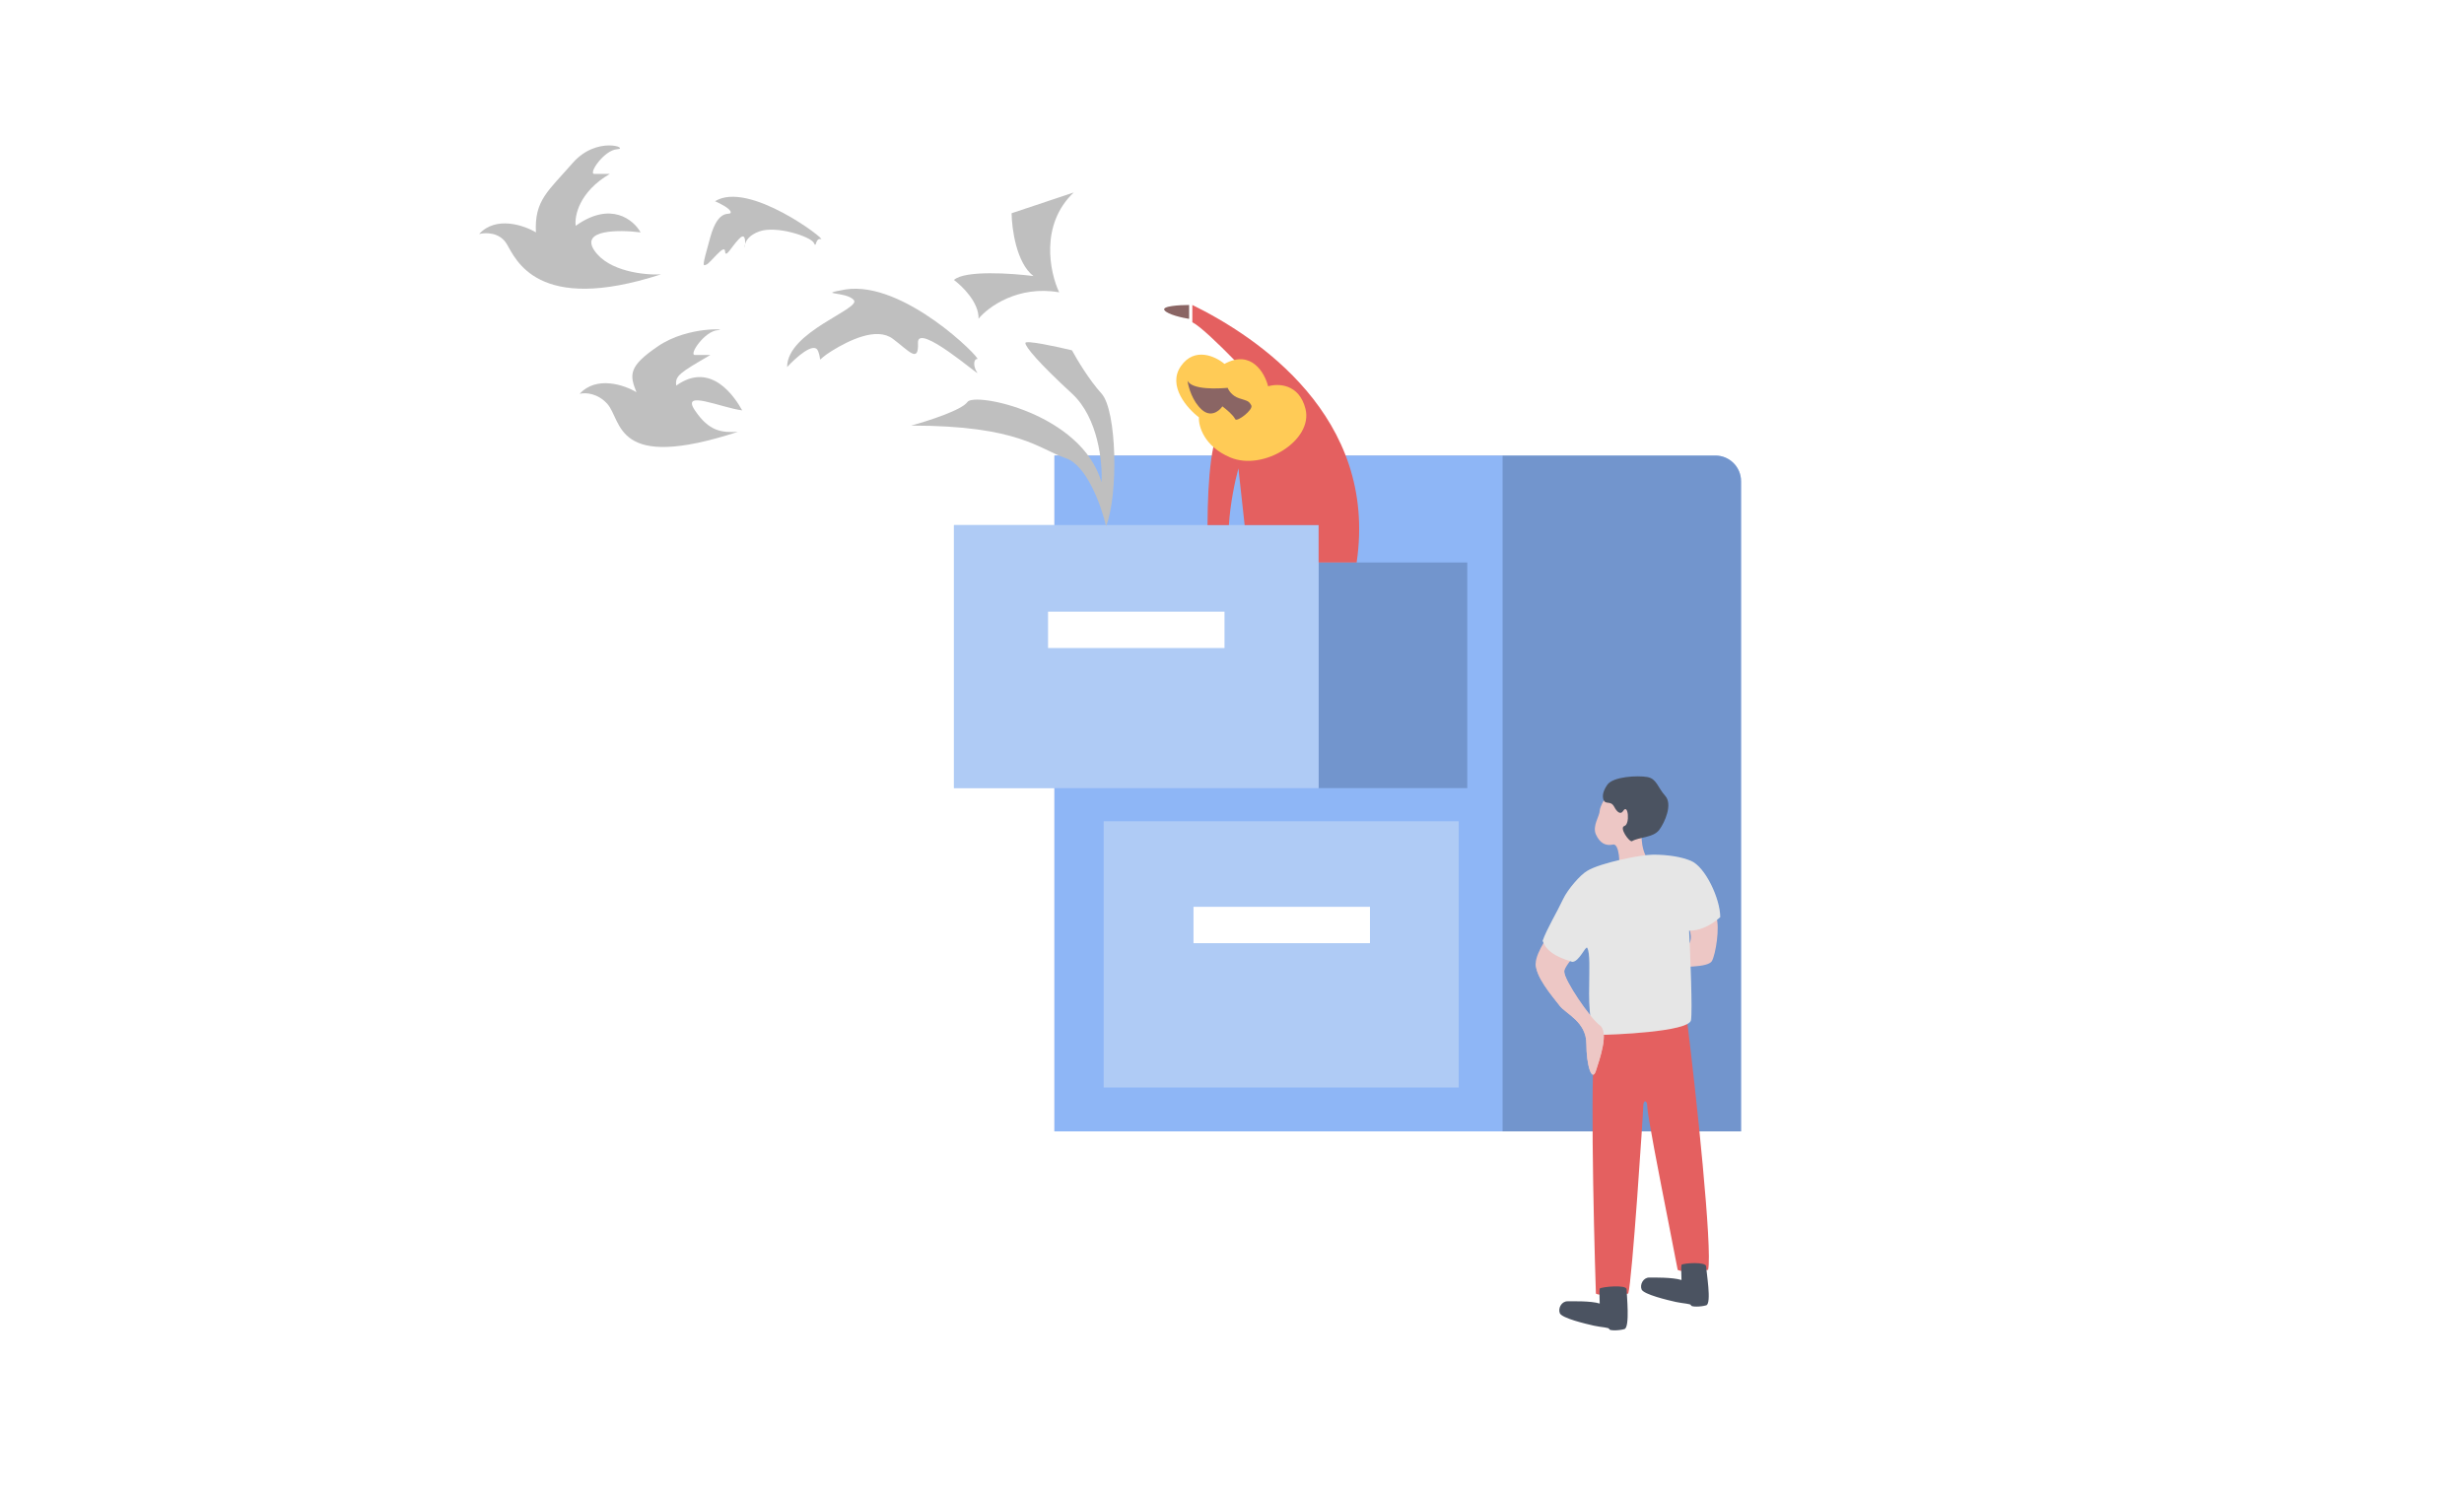 <svg xmlns="http://www.w3.org/2000/svg" width="1152" height="700" fill="none" viewBox="0 0 1152 700">
  <g class="storage">
    <path fill="#fff" d="M0 0h1152v700H0z"/>
    <path fill="#79A8EE" fill-rule="evenodd" d="M802 213H493v32.5h-47v123h47V529h321V225c0-6.627-5.373-12-12-12z" class="Primary" clip-rule="evenodd"/>
    <g class="Drawer" opacity=".5">
      <path fill="#6B81AC" d="M702.5 213H802c6.627 0 12 5.373 12 12v304H493V213h209.5z" class="Vector"/>
      <path fill="#A4C3FE" d="M702.5 213v316H493V213h209.5z" class="Vector_2"/>
      <path fill="#6B81AC" d="M616.5 263v105.5H686V263h-69.5z" class="Vector 2.1"/>
      <g class="Vector 2">
        <path fill="#E6EDFC" d="M446 368.5v-123h170.5v123H446zM516 508.5V384h166v124.5H516z"/>
      </g>
    </g>
    <path fill="#fff" d="M558 441v-17h82.5v17H558z" class="handle"/>
    <path fill="#fff" d="M490 303v-17h82.5v17H490z" class="handle_2"/>
    <path fill="#E46060" fill-rule="evenodd" d="M557.458 142.6c29.811 14.615 86.91 52.092 76.82 120.4H616.5v-17.5h-34.591L579 219c-1.674 6.139-3.832 16.562-4.456 26.5h-9.99c.097-21.76 1.869-43.929 7.809-47.516.699-.421 1.361-.815 1.993-1.19 4.488-2.666 7.426-4.411 10.644-8.794 3.5-3 6-5 6-5s-26.204-28.631-33.542-32.323V142.6zm188.68 341.491c12.449-2.368 38.413-6.947 42.681-6.315 4.15 33.154 11.915 106.505 9.781 115.978-3.853.526-12.093 1.263-14.227 0-1.11-5.843-2.645-13.661-4.297-22.078-4.523-23.044-9.93-50.587-9.93-54.431 0-2.99-1.879-3.157-1.879 0 0 3.158-5.234 82.096-7.013 87.621-4.149.527-12.982 1.263-15.116 0-1.186-36.311-2.845-111.303 0-120.775z" class="Secondary" clip-rule="evenodd"/>
    <g class="woman">
      <path fill="#FFCB56" d="M552.112 171.184c6.417-9.196 16.252-4.521 20.367-1.034 12.469-6.879 18.803 4.116 20.412 10.474 4.579-1.402 14.481-1.261 17.46 10.525 3.724 14.731-19.67 29.226-35.095 22.764-12.34-5.17-14.958-14.674-14.724-18.78-5.481-4.151-14.837-14.754-8.42-23.949z" class="Vector 8.1"/>
      <g class="Vector 4.1">
        <path fill="#8A6564" d="M561.832 191.513c-4.304-3.906-6.188-10.282-6.626-13.478 2.178 4.36 14.43 3.689 18.784 3.309.417 1.19 2.076 3.834 5.38 4.883 4.13 1.313 4.453 1.26 5.631 3.273s-6.737 8.027-7.5 6.5c-1-2-4-4.487-6-6-1.43 2.132-5.365 5.42-9.669 1.513zM555.958 149.1v-6.5c-4.5 0-13.1.5-11.5 2.5 1.6 2 8.334 3.5 11.5 4z"/>
      </g>
    </g>
    <g class="Man">
      <g class="Vector 9">
        <path fill="#4B5361" d="M786.152 598.499c0-3-.297-5.801 0-7.117.889-.789 11.558-1.579 11.558.79 0 2.368 2.668 17.366 0 18.155-2.667.79-7.113.79-7.113 0 0-.789-3.557-.789-7.114-1.578-3.556-.79-15.116-3.51-16.005-5.879-.889-2.368.889-5.525 3.557-5.525 2.134 0 10.967-.162 15.117 1.154zM747.916 602.495c-.296 1.315 0 3.504 0 7.004-4.149-1.316-12.982-1.042-15.116-1.042-2.668 0-4.446 3.158-3.557 5.526.889 2.368 12.448 5.089 16.005 5.878 3.557.789 7.114.789 7.114 1.579 0 .789 4.446.789 7.113 0 2.668-.79 1.025-16.201 1.025-18.57 0-2.368-11.694-1.165-12.584-.375z"/>
      </g>
      <g class="Vector 6">
        <path fill="#EDC7C5" d="M747.916 379.102c0-1.895 3.315-7.936 5.39-9.778 15.117-2.368 14.172 12.935 14.172 20.829s2.191 10.026 3.557 13.419c.98 2.435-9.121 4.438-14.456 5.49 1.185-5.262.407-14.804-2.438-14.173-3.557.79-6.225-.789-8.003-4.736-1.778-3.947 1.778-8.683 1.778-11.051zM717.995 450.464c0-5.052 6.802-15.16 11.248-19.897 5.335 0 15.18 4.967 15.18 6.546 0 1.578-13.09 13.351-13.09 17.298 0 3.946 12.137 21.784 16.583 24.942 4.447 3.157 0 15.787-1.778 21.313-1.778 5.526-4.446-2.368-4.446-12.63s-9.535-13.971-12.449-17.73c-3.988-5.143-11.248-13.527-11.248-19.842zM788.369 442.255c3.557-1.263 1.95-7.917.468-10.285 0-1.579 11.779-8.009 13.558-3.273 1.778 4.737-.238 17.502-2.017 20.659-1.778 3.158-14.621 2.717-19.956 2.717-5.335 0 1.283-8.242 1.283-10.611 0-2.368 2.219 2.372 6.664.793z"/>
      </g>
      <path fill="#fff" d="M772.813 399.626c-5.691 0-24.799 3.884-30.727 7.568-3.261 1.842-9.146 8.706-11.22 13.09-3.298 6.971-7.551 13.812-9.626 19.601 2.134 6.315 9.626 8.45 13.833 9.852 3.273 0 6.291-7.747 7.013-6.545 1.402 2.338.935 10.753.935 16.363 0 3.201-.935 24.311 4.895 24.311 5.393 0 41.792-1.354 42.681-6.88.711-4.421-.296-29.733-.889-41.837 6.402 0 11.593-3.684 14.557-6.315 0-8.683-7.013-23.511-13.668-26.315-4.441-1.872-10.67-2.893-17.784-2.893z" class="Shirt"/>
      <path fill="#000" fill-opacity=".1" d="M772.813 399.626c-5.691 0-24.799 3.884-30.727 7.568-3.261 1.842-9.146 8.706-11.22 13.09-3.298 6.971-7.551 13.812-9.626 19.601 2.134 6.315 9.626 8.45 13.833 9.852 3.273 0 6.291-7.747 7.013-6.545 1.402 2.338.935 10.753.935 16.363 0 3.201-.935 24.311 4.895 24.311 5.393 0 41.792-1.354 42.681-6.88.711-4.421-.296-29.733-.889-41.837 6.402 0 11.593-3.684 14.557-6.315 0-8.683-7.013-23.511-13.668-26.315-4.441-1.872-10.67-2.893-17.784-2.893z" class="Color"/>
      <path fill="#4B5361" d="M749.566 373.576c-.712-2.526.981-5.274 1.87-6.589 2.667-3.947 14.263-4.462 18.709-3.673 4.446.79 4.85 4.868 8.407 8.815 3.556 3.947-.208 12.432-2.806 15.896-2.805 3.74-9.35 3.272-12.714 5.286-1.125.673-6.224-6.315-3.557-7.105 2.668-.789 1.779-10.804-.559-7.064-1.255 2.009-2.965.491-4.208-1.87-1.778-3.377-4.253-.538-5.142-3.696z" class="Vector 10"/>
      <path fill="#EDC7C5" d="M729.243 470.307c-3.988-5.142-11.248-13.527-11.248-19.842l13.338 3.947c0 3.947 12.137 21.784 16.583 24.942 4.447 3.157 0 15.787-1.778 21.313-1.778 5.526-4.446-2.368-4.446-12.63s-9.535-13.971-12.449-17.73z" class="Arm"/>
    </g>
    <g class="paper">
      <path fill="#BFBFBF" d="M236.902 114.049c-3.34-5.543-9.993-5.389-12.902-4.62 7.893-8.621 20.997-4.106 26.562-.77-.758-15.012 5.692-19.246 17.076-32.334 11.384-13.088 26.942-6.929 20.871-6.544-6.071.385-13.661 11.548-10.625 11.548h7.21c-14.268 8.315-16.57 19.631-15.938 24.251 16.393-11.702 27.069-2.823 30.357 3.079-9.992-1.283-28.308-1.386-21.629 8.469 6.679 9.854 23.527 11.547 31.116 11.163-58.058 18.861-67.924-7.314-72.098-14.242z" class="Vector 9_2"/>
      <path fill="#BFBFBF" d="M283.904 188.793c-4.34-4.808-9.994-5.408-12.904-4.635 7.894-8.652 21.001-4.121 26.568-.773-3.382-8.299-3.6-12.192 10.052-21.486 14.335-9.758 33.974-7.888 27.902-7.502-6.073.386-13.664 11.588-10.627 11.588h7.211l-.137.08c-14.148 8.272-16.434 9.609-15.804 14.229 16.396-11.743 27.546 5.666 30.835 11.589-9.995-1.288-28.785-9.889-22.105 0s12.49 10.422 20.081 10.036c-58.07 18.927-53.918-5.201-61.072-13.126z" class="Vector 9.1"/>
      <path fill="#BFBFBF" d="M382.441 164.072c-1.824-4.538-10.387 3.152-14.441 7.564 0-16.64 34.963-27.23 31.163-31.391-3.801-4.16-18.242-2.269-3.801-4.916 27.363-4.16 63.466 32.525 61.566 32.525-1.9 0-1.969 3.653 0 6.43 1.572 2.216-28.123-23.827-27.742-13.994.38 9.834-4.181 3.782-11.782-1.89-7.6-5.673-20.521.756-28.502 5.672-7.981 4.917-4.18 5.673-6.461 0z" class="Vector 9_3"/>
      <path fill="#BFBFBF" d="M341.635 99.25c0-1.615-4.887-4.11-7.33-5.157 15.771-9.865 52.421 18.385 49.534 17.712-2.888-.672-1.999 4.709-3.332 1.794-1.333-2.915-17.548-8.296-25.544-5.381-4.658 1.697-6.15 4.231-6.585 5.875-.025.707-.079 1.301-.079 1.524 0 .374-.233-.346.079-1.524.075-2.145-.127-5.323-2.967-2.288-3.776 4.036-6.219 9.193-6.441 5.605-.223-3.587-6.886 5.606-8.663 6.278-1.777.673-2.222 1.57 1.777-12.78 3.998-14.349 9.551-9.641 9.551-11.658z" class="Vector 9_4"/>
      <path fill="#BFBFBF" d="M452.3 187.958c-2.55 3.782-18.596 8.929-26.3 11.03 50.474 0 59.772 11.031 72.258 15.233 9.989 3.362 16.737 22.587 18.862 31.779 5.844-14.707 5.047-54.102-2.125-61.981-5.739-6.304-11.601-16.109-13.815-20.223-7.261-1.751-21.783-4.885-21.783-3.414 0 1.838 6.375 9.454 21.783 23.637 12.327 11.345 14.346 32.391 13.815 41.495-9.298-32.304-59.507-42.284-62.695-37.556z" class="Vector 7"/>
      <path fill="#BFBFBF" d="M502 90c-15.91 15.104-11.165 37.41-6.804 46.676-19.26-3.357-33.146 6.817-37.682 12.324.209-7.552-7.589-15.209-11.514-18.093 5.024-4.615 26.866-3.147 37.159-1.836-7.955-6.083-10.118-22.114-10.206-29.369L502 90z" class="Vector 8"/>
    </g>
  </g>
</svg>
